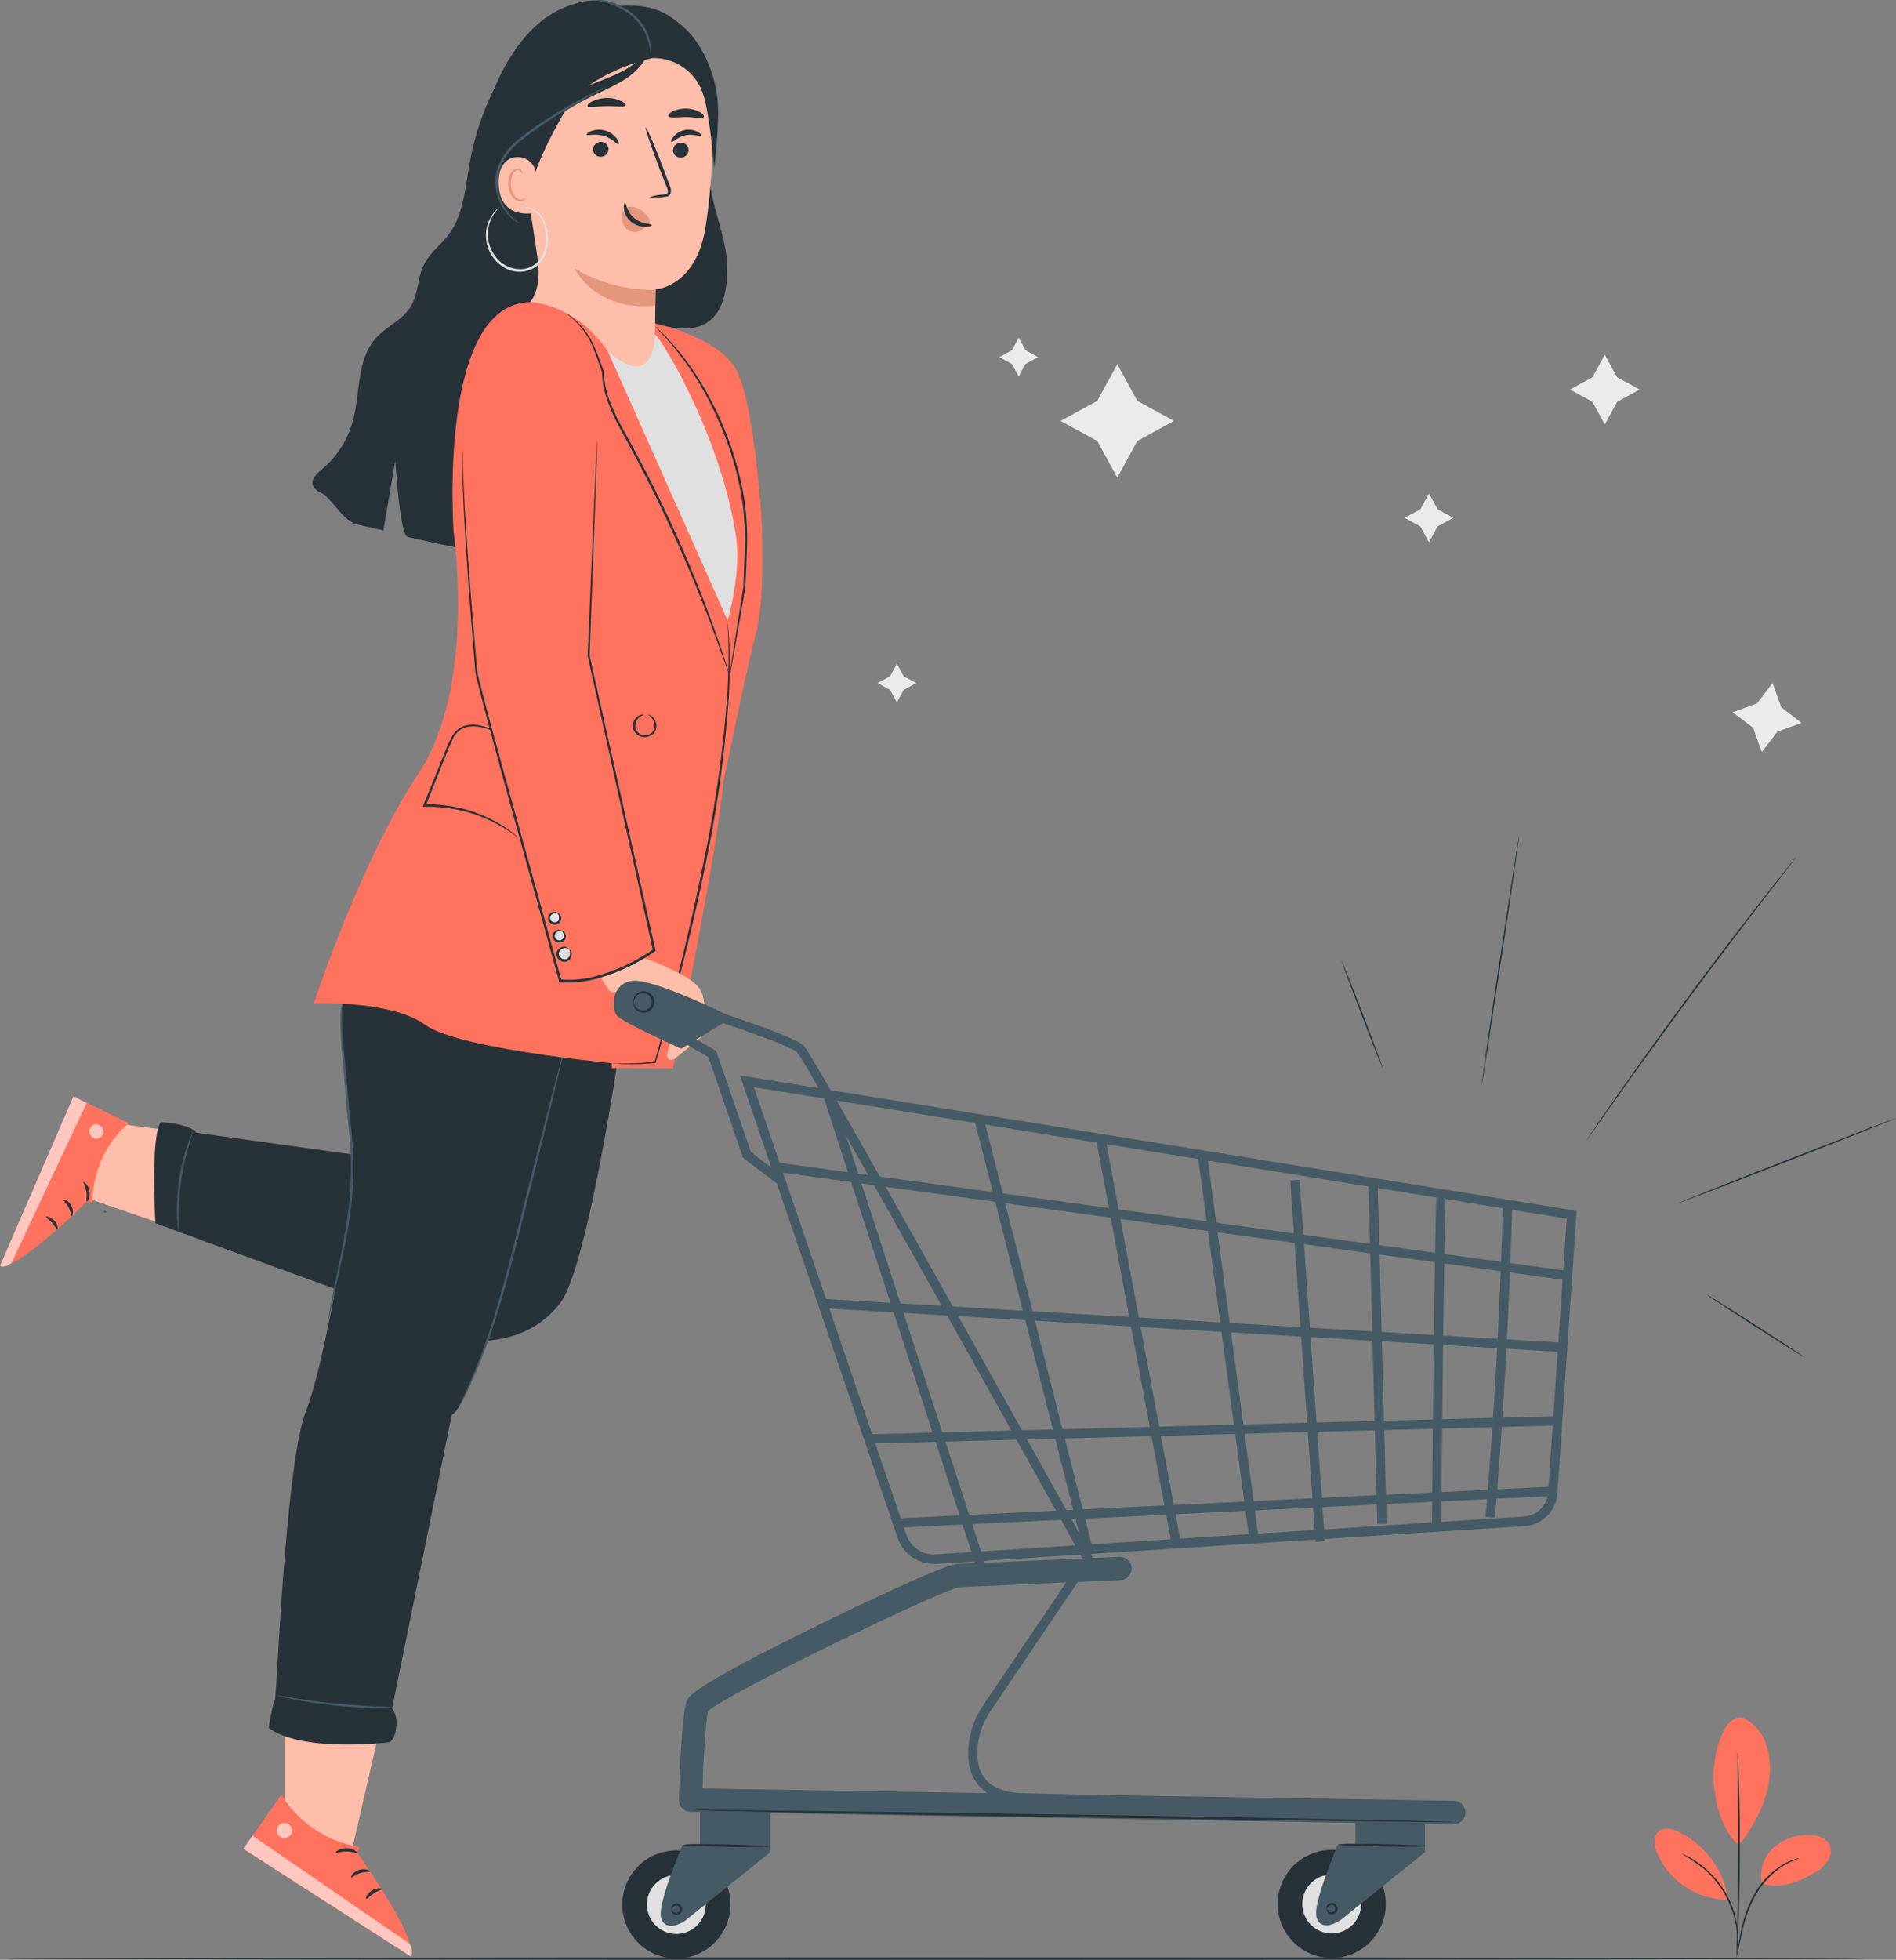 <svg xmlns="http://www.w3.org/2000/svg" viewBox="0 0 406.33 419.78"><rect x="0" y="0" width="406.33" height="419.78" fill="#808080" stroke="none"/><defs><style>.cls-1{fill:#ebebeb;}.cls-2{fill:#ff725e;}.cls-3{fill:#263238;}.cls-4{fill:#ffbea9;}.cls-5{fill:#e4977c;}.cls-6{fill:#455a64;}.cls-7{fill:#e0e0e0;}.cls-8{opacity:0.6;}.cls-9{fill:#fff;}</style></defs><title>emptyshopping</title><g id="Background_Complete" data-name="Background Complete"><polygon class="cls-1" points="243.74 85.86 251.59 90.16 243.74 94.45 239.44 102.31 235.15 94.45 227.29 90.16 235.15 85.86 239.44 78.01 243.74 85.86"/><polygon class="cls-1" points="219.78 75.02 222.45 76.48 219.78 77.95 218.31 80.62 216.85 77.95 214.17 76.48 216.85 75.02 218.31 72.35 219.78 75.02"/><polygon class="cls-1" points="193.67 144.85 196.35 146.31 193.67 147.77 192.21 150.45 190.75 147.77 188.07 146.31 190.75 144.85 192.21 142.17 193.67 144.85"/><polygon class="cls-1" points="346.56 80.8 351.39 83.44 346.56 86.08 343.92 90.91 341.28 86.08 336.46 83.44 341.28 80.8 343.92 75.97 346.56 80.8"/><polygon class="cls-1" points="381.74 151.5 386.1 154.85 380.92 156.72 377.57 161.08 375.71 155.9 371.34 152.55 376.52 150.69 379.88 146.32 381.74 151.5"/><polygon class="cls-1" points="308.08 109.08 311.45 110.92 308.08 112.77 306.24 116.14 304.4 112.77 301.02 110.92 304.4 109.08 306.24 105.7 308.08 109.08"/></g><g id="Plant"><path class="cls-2" d="M421,426.81a9.68,9.68,0,0,1,5,5.67,17.05,17.05,0,0,1,.67,7.68c-.57,5-3.4,10-6.45,14-4.2-3.66-5.16-10.05-5.45-13.32-.45-5.18,1.87-14.8,6.23-14" transform="translate(-47.52 -58.92)"/><path class="cls-2" d="M425.09,462.39a8.26,8.26,0,0,1,2.66-7.84,11,11,0,0,1,8.07-2.52,4.62,4.62,0,0,1,3.55,1.59,3.55,3.55,0,0,1,.05,3.58,7.24,7.24,0,0,1-2.64,2.6c-3.64,2.28-7.58,3.82-11.69,2.59" transform="translate(-47.52 -58.92)"/><path class="cls-3" d="M419.71,477.67a5,5,0,0,1,.15-1c.13-.72.3-1.65.5-2.77a29,29,0,0,1,2.86-8.84,17.76,17.76,0,0,1,6.35-6.75,12,12,0,0,1,2.58-1.14,6.28,6.28,0,0,1,.75-.19.74.74,0,0,1,.26,0,18.89,18.89,0,0,0-3.46,1.59,18.28,18.28,0,0,0-6.16,6.7,31,31,0,0,0-2.92,8.72c-.26,1.16-.47,2.1-.63,2.75A6.42,6.42,0,0,1,419.71,477.67Z" transform="translate(-47.52 -58.92)"/><path class="cls-3" d="M419.86,434.3a1.72,1.72,0,0,1,.06.44c0,.34,0,.76.07,1.29.06,1.11.13,2.73.19,4.73.13,4,.23,9.51.21,15.61s-.18,11.62-.34,15.61c-.09,2-.17,3.61-.23,4.73,0,.52-.07,1-.09,1.28a1.88,1.88,0,0,1-.06.45,2.28,2.28,0,0,1,0-.45c0-.34,0-.76,0-1.29,0-1.16.07-2.77.12-4.73.1-4,.21-9.51.23-15.6s0-11.61-.1-15.61c0-2-.05-3.56-.07-4.73,0-.52,0-.95,0-1.28A2.19,2.19,0,0,1,419.86,434.3Z" transform="translate(-47.52 -58.92)"/><path class="cls-2" d="M417.83,465.42A19.29,19.29,0,0,0,407.3,451.3c-1.4-.67-3.23-1.11-4.39-.07s-.89,2.92-.33,4.38a16.48,16.48,0,0,0,15.15,10.22" transform="translate(-47.52 -58.92)"/><path class="cls-3" d="M408,456a5.42,5.42,0,0,1,.89.39,10.23,10.23,0,0,1,1,.53c.38.24.83.47,1.28.81a15.57,15.57,0,0,1,1.47,1.1c.52.41,1,.9,1.56,1.42a21.47,21.47,0,0,1,3,3.81,19.61,19.61,0,0,1,2.45,6.46,16.77,16.77,0,0,1,.25,1.82c.07.56,0,1.07.07,1.51a7.85,7.85,0,0,1,0,1.14,5.44,5.44,0,0,1-.1,1c-.09,0,.06-1.39-.19-3.59a16.55,16.55,0,0,0-.29-1.79,17.57,17.57,0,0,0-.52-2,21.75,21.75,0,0,0-1.94-4.33,23,23,0,0,0-2.89-3.76,19.6,19.6,0,0,0-1.52-1.42A17.68,17.68,0,0,0,411,458C409.21,456.68,407.94,456.1,408,456Z" transform="translate(-47.52 -58.92)"/></g><g id="Character"><path class="cls-2" d="M186.6,127.94c1.22,0,14.81,3.26,18.63,10s5.46,31.39,5.46,31.39,1.1,17.34-1.27,25.66-10.16,49.22-13,57.52c-3.69,10.65-8.93,28.22-8.93,28.22L142.72,249Z" transform="translate(-47.52 -58.92)"/><path class="cls-3" d="M200.82,89.5c-1.94,4.18-1.31,9.08-.18,13.54s2.76,8.88,2.73,13.48c-.05,6.77-1.76,16-15.46,11.64-8.35-2.66-.67,22.11-5.18,29.61a12.58,12.58,0,0,1-3.23,4c-3.37,2.4-8,1-11.86-.46-1.24-.47-2.64-1.13-2.92-2.42a4,4,0,0,1,.24-2L185.42,89" transform="translate(-47.52 -58.92)"/><path class="cls-4" d="M177.53,142.36c7.86-1.85,10.27-5.76,10.37-12.67l.12-8.79s8.69-.45,10.72-13.4A128.89,128.89,0,0,0,200.06,82c-.51-7.76-8.58-21.46-16.31-20.62L162.5,71.74a4.54,4.54,0,0,0-4.06,4.62h0l1.65,50.21" transform="translate(-47.52 -58.92)"/><path class="cls-3" d="M195.09,91a1.67,1.67,0,0,1-1.6,1.68,1.59,1.59,0,0,1-1.72-1.49,1.67,1.67,0,0,1,1.6-1.68A1.6,1.6,0,0,1,195.09,91Z" transform="translate(-47.52 -58.92)"/><path class="cls-3" d="M197.77,88c-.15.28-1.61-.47-3.36-.09s-2.8,1.64-3,1.44,0-.56.44-1.13a4.23,4.23,0,0,1,2.37-1.44,4.15,4.15,0,0,1,2.74.36C197.56,87.43,197.84,87.82,197.77,88Z" transform="translate(-47.52 -58.92)"/><path class="cls-3" d="M177.93,90.82a1.66,1.66,0,0,1-1.59,1.68,1.6,1.6,0,0,1-1.72-1.5,1.67,1.67,0,0,1,1.6-1.68A1.59,1.59,0,0,1,177.93,90.82Z" transform="translate(-47.52 -58.92)"/><path class="cls-3" d="M180.07,89.79c-.28.17-1.31-1.23-3.17-1.76s-3.52,0-3.65-.26c-.07-.14.27-.5,1-.78a4.81,4.81,0,0,1,3-.09,4.68,4.68,0,0,1,2.44,1.7C180.13,89.23,180.2,89.71,180.07,89.79Z" transform="translate(-47.52 -58.92)"/><path class="cls-3" d="M186.73,101.13a11.38,11.38,0,0,1,2.91-.53c.45,0,.88-.14,1-.45a2.34,2.34,0,0,0-.31-1.36c-.43-1.1-.88-2.26-1.36-3.47-1.88-4.94-3.25-9-3.05-9.08s1.89,3.87,3.78,8.82l1.3,3.49a2.67,2.67,0,0,1,.24,1.79,1.15,1.15,0,0,1-.75.67,3.39,3.39,0,0,1-.77.11A11.88,11.88,0,0,1,186.73,101.13Z" transform="translate(-47.52 -58.92)"/><path class="cls-5" d="M188,121a32.93,32.93,0,0,1-17.35-4.59s4.34,9.25,17.3,8Z" transform="translate(-47.52 -58.92)"/><path class="cls-5" d="M186.45,105.47A4.79,4.79,0,0,0,183,103.2a2.06,2.06,0,0,0-2,1.12,3.23,3.23,0,0,0,.29,3A2.72,2.72,0,0,0,184,108.6a4.59,4.59,0,0,0,2.23-1.45,1.63,1.63,0,0,0,.46-.65,1.13,1.13,0,0,0-.15-.93" transform="translate(-47.52 -58.92)"/><path class="cls-3" d="M181.48,102.37c.29,0,.3,1.93,2,3.3s3.73,1.15,3.74,1.42-.46.38-1.33.41a4.84,4.84,0,0,1-3.12-1.08,4.21,4.21,0,0,1-1.52-2.77C181.13,102.84,181.35,102.36,181.48,102.37Z" transform="translate(-47.52 -58.92)"/><path class="cls-3" d="M181.63,81.54c-.22.47-2,.07-4.09.11s-3.85.45-4.09,0c-.1-.22.24-.65,1-1a7.12,7.12,0,0,1,6.22-.07C181.38,80.9,181.73,81.32,181.63,81.54Z" transform="translate(-47.52 -58.92)"/><path class="cls-3" d="M198.32,84c-.4.4-1.92,0-3.76,0s-3.4.26-3.76-.16c-.15-.21.09-.61.77-1a6.57,6.57,0,0,1,6.06.16C198.28,83.41,198.49,83.83,198.32,84Z" transform="translate(-47.52 -58.92)"/><path class="cls-3" d="M130.78,131.68c2.82-4.57,11.94-15.51,15.17-23,2.3-5.38,4-24.24,8.94-33.95s10.69-13.64,16.37-15.16a13,13,0,0,1,12.49,2.83c2.56,2.29,3.43,9,3.43,9s-13.68,3.05-18.29,10.85c-5.29,9-6.58,13.47-6.58,13.47l-1.71,4.91s1.6,9.49,2.19,14.18-.35,9-4.21,11l-7.77,5.49s4.22,45.37,3.75,45.73c-1.16.88-10.88-1.08-19.67-3.09-1.71-.4-2.64-16.41-2.64-16.41l-2.57,15-6.61-1.5S125,141,130.78,131.68Z" transform="translate(-47.52 -58.92)"/><path class="cls-3" d="M186.93,71.38a11.12,11.12,0,0,1,11.36,8c1.31,4,2.3,15.54,2.3,15.54s1.15-9.17.73-14.4-3-11.85-7-15.51-7.19-5.24-14.16-4.82a12.35,12.35,0,0,1,4.56,3.91C185.56,65.44,185.78,66.41,186.93,71.38Z" transform="translate(-47.52 -58.92)"/><path class="cls-4" d="M162.41,96.33A3.94,3.94,0,0,0,156.66,93c-1.36.79-2.41,2.38-2.28,5.42.33,8.11,8.41,6.1,8.41,5.87S162.57,99.68,162.41,96.33Z" transform="translate(-47.52 -58.92)"/><path class="cls-5" d="M160.19,101.3s-.14.1-.37.22a1.41,1.41,0,0,1-1.06.07c-.87-.28-1.65-1.61-1.75-3.07a4.64,4.64,0,0,1,.32-2,1.62,1.62,0,0,1,1-1.13.71.71,0,0,1,.85.35c.12.22.08.39.12.4s.17-.14.09-.48a.92.92,0,0,0-.34-.49,1,1,0,0,0-.79-.17,2,2,0,0,0-1.42,1.31,4.74,4.74,0,0,0-.4,2.28c.12,1.64,1,3.13,2.2,3.42a1.49,1.49,0,0,0,1.29-.27C160.18,101.49,160.22,101.31,160.19,101.3Z" transform="translate(-47.52 -58.92)"/><path class="cls-3" d="M158.17,70.06a58.29,58.29,0,0,0-9.95,23.61c-1,5.33-1.28,11.09-4.51,15.44-1.7,2.29-4.13,4-5.38,6.6-1.36,2.78-1.16,6.18-2.76,8.84-1.74,2.89-5.2,4.26-7.46,6.76-4.27,4.72-3.32,12-5.06,18.11a20.42,20.42,0,0,1-6.52,10c-1.06.89-2.36,2.05-2,3.38a3.15,3.15,0,0,0,1.78,1.67c2.45,1.26,4.71,6,7.42,6.56.56-14.58,7.64-32.09,15.31-44.5,4.38-7.09,9.22-14.17,10.95-22.31,1.13-5.37.86-10.92,1.46-16.38s2.27-11.12,6.39-14.74" transform="translate(-47.52 -58.92)"/><path class="cls-3" d="M155.74,106.48c-.1.12-.84-.23-1.82-1.31a10.45,10.45,0,0,1-1.81-10.06,14.42,14.42,0,0,1,2.49-4.3,34.52,34.52,0,0,1,3.71-3.75,55.38,55.38,0,0,1,4.35-3.5,56.52,56.52,0,0,1,9.26-5.5c3-1.42,5.78-2.33,7.93-3.37a17.84,17.84,0,0,0,4.67-3c1-.89,1.43-1.5,1.6-1.41s0,.87-.84,2.08a14.13,14.13,0,0,1-4.57,4c-2.18,1.31-4.93,2.43-7.73,3.89a70.28,70.28,0,0,0-8.79,5.45c-1.48,1.08-2.88,2.2-4.2,3.32a36.24,36.24,0,0,0-3.55,3.38,13.13,13.13,0,0,0-2.32,3.52,9.24,9.24,0,0,0-.71,3.51,11.18,11.18,0,0,0,1.34,5.2C155.39,105.73,155.88,106.33,155.74,106.48Z" transform="translate(-47.52 -58.92)"/><path class="cls-6" d="M159,106.84a1.56,1.56,0,0,1-.4-.19,6.69,6.69,0,0,1-1.07-.69,9.93,9.93,0,0,1-2.85-3.66,10.19,10.19,0,0,1-.7-6.84,13.87,13.87,0,0,1,4.86-6.86,70.78,70.78,0,0,1,6.91-4.83c2.2-1.37,4.22-2.53,5.94-3.46s3.13-1.63,4.12-2.1c.5-.23.88-.41,1.15-.52a1.81,1.81,0,0,1,.42-.15,11.27,11.27,0,0,1-1.48.85c-.95.52-2.34,1.27-4,2.24s-3.69,2.16-5.86,3.55A77.19,77.19,0,0,0,159.22,89a13.46,13.46,0,0,0-4.73,6.6,9.87,9.87,0,0,0,.56,6.55,10.46,10.46,0,0,0,2.65,3.66C158.53,106.51,159.07,106.79,159,106.84Z" transform="translate(-47.52 -58.92)"/><path class="cls-6" d="M175.14,59a5.42,5.42,0,0,1,2.66.18,14.23,14.23,0,0,1,5.7,3,10.69,10.69,0,0,1,3.31,5.52,9.23,9.23,0,0,1,.24,1.94,1.8,1.8,0,0,1-.07.72c-.09,0-.08-1-.53-2.57a11.19,11.19,0,0,0-3.29-5.22,15.91,15.91,0,0,0-5.46-3A25.93,25.93,0,0,0,175.14,59Z" transform="translate(-47.52 -58.92)"/><path class="cls-7" d="M154.59,103.23s-.37.38-.94,1.14a8.18,8.18,0,0,0-1.49,3.64,7.78,7.78,0,0,0,1.33,5.55,6.64,6.64,0,0,0,6.06,3,5.41,5.41,0,0,0,3.22-1.54,6.2,6.2,0,0,0,1.53-3,9.24,9.24,0,0,0-.5-5.74,5.34,5.34,0,0,0-2.76-2.68,9.87,9.87,0,0,0-1.42-.37,1.3,1.3,0,0,1,.39,0,3.86,3.86,0,0,1,1.1.21,5.43,5.43,0,0,1,3,2.71,9.44,9.44,0,0,1,.64,6,6.64,6.64,0,0,1-1.64,3.24,5.73,5.73,0,0,1-3.51,1.7,6.47,6.47,0,0,1-3.83-.75,7.78,7.78,0,0,1-2.7-2.44,8.13,8.13,0,0,1-1.3-5.88,8,8,0,0,1,1.7-3.7,6.7,6.7,0,0,1,.78-.8A1.19,1.19,0,0,1,154.59,103.23Z" transform="translate(-47.52 -58.92)"/><polygon class="cls-4" points="75.29 396.82 80.98 372.15 60.96 368.8 60.96 386.83 66.53 395.04 75.29 396.82"/><path class="cls-2" d="M124.66,454.55l-.68,1.07s13.47,18.77,11.48,22.32l-35.8-23,8.15-11.6A24.38,24.38,0,0,0,124.66,454.55Z" transform="translate(-47.52 -58.92)"/><g class="cls-8"><path class="cls-9" d="M109,449.45a1.75,1.75,0,0,0-2.09,1,1.67,1.67,0,0,0,1,2.07,1.84,1.84,0,0,0,2.21-1.09,1.74,1.74,0,0,0-1.27-2" transform="translate(-47.52 -58.92)"/></g><g class="cls-8"><path class="cls-9" d="M99.66,454.91l2-2.79,33.59,23.1s1.15,1.72.25,2.72Z" transform="translate(-47.52 -58.92)"/></g><path class="cls-3" d="M124,455.8c-.11.17-1-.31-2.26-.31s-2.15.45-2.27.28.8-1,2.27-1S124.19,455.66,124,455.8Z" transform="translate(-47.52 -58.92)"/><path class="cls-3" d="M126.8,459.77c-.07.19-1,0-2.09.36s-1.74,1-1.91.91.36-1.18,1.69-1.6S126.9,459.6,126.8,459.77Z" transform="translate(-47.52 -58.92)"/><path class="cls-3" d="M126,465.63c-.18-.06.14-1.09,1.2-1.76s2.13-.52,2.11-.33-.86.38-1.72.94S126.23,465.73,126,465.63Z" transform="translate(-47.52 -58.92)"/><polygon class="cls-4" points="26.13 240.79 44.08 243.2 37.17 262.99 17.93 256.38 16.84 249.06 26.13 240.79"/><path class="cls-2" d="M67.34,316.63l-1.09-.45S51.07,331.33,47.52,330l15.74-36.26,11.85,5.74A22.56,22.56,0,0,0,67.34,316.63Z" transform="translate(-47.52 -58.92)"/><g class="cls-8"><path class="cls-9" d="M69.66,301.51a1.63,1.63,0,0,0-1.25-1.76A1.56,1.56,0,0,0,66.66,301,1.71,1.71,0,0,0,68,302.83c.79.05,1.75-.68,1.68-1.47" transform="translate(-47.52 -58.92)"/></g><g class="cls-8"><path class="cls-9" d="M63.26,293.78l2.85,1.38L50,329.4s-1.41,1.31-2.46.64Z" transform="translate(-47.52 -58.92)"/></g><path class="cls-3" d="M66.1,316.26c-.18-.08.13-1-.06-2.12s-.74-1.91-.6-2,1,.58,1.26,1.93S66.24,316.37,66.1,316.26Z" transform="translate(-47.52 -58.92)"/><path class="cls-3" d="M62.87,319.38c-.18,0-.15-.93-.64-1.86s-1.2-1.44-1.12-1.62,1.13.15,1.72,1.32S63,319.45,62.87,319.38Z" transform="translate(-47.52 -58.92)"/><path class="cls-3" d="M57.39,319.56c0-.18,1,0,1.79.84s.8,1.87.62,1.88-.48-.73-1.12-1.44S57.33,319.75,57.39,319.56Z" transform="translate(-47.52 -58.92)"/><path class="cls-3" d="M172.28,280.73c-1.59.78-21.64,78.07-27.95,81.26l-12.78,62.84a5.42,5.42,0,0,1,.88,4.07c-.29,2.76-1.46,3.2-1.46,3.2s-18.45,2.33-25.86-3.05c0,0,.87-5.52,1.31-6s2.18-50.28,6.68-61.9,10.46-48.39,9.88-55.8-2.61-24.7-2.18-30.22a52,52,0,0,1,2.33-11.05Z" transform="translate(-47.52 -58.92)"/><path class="cls-3" d="M180.24,283.85s-6.8,46.6-12.67,54.18-13.85,7.78-15.75,8.1-71-25.22-71-25.22S79.74,302.1,82,299.29c0,0,6.17.28,7.58,2.25l35.93,5,13.19-40.14Z" transform="translate(-47.52 -58.92)"/><path class="cls-6" d="M168.45,283.77a5.24,5.24,0,0,1-.15.8c-.13.57-.31,1.33-.53,2.28-.49,2-1.18,4.87-2,8.37l-6.88,27.54c-2.67,10.76-5.45,20.45-8.19,27.2-1.34,3.38-2.58,6.06-3.5,7.87-.45.91-.85,1.6-1.1,2.07a4.11,4.11,0,0,1-.42.7,5.66,5.66,0,0,1,.33-.75c.22-.49.59-1.19,1-2.11.87-1.84,2-4.53,3.35-7.91,2.64-6.77,5.36-16.43,8-27.2l7-27.5c.91-3.48,1.66-6.31,2.19-8.33.26-.94.46-1.69.62-2.25A4.44,4.44,0,0,1,168.45,283.77Z" transform="translate(-47.52 -58.92)"/><path class="cls-6" d="M120.92,273.92s0,.25-.07.71a18.06,18.06,0,0,0-.06,2c0,1.76.19,4.29.46,7.43s.65,6.87,1,11,1,8.69,1,13.51c.12,9.69-2.07,18.23-3.39,24.35-.66,3-1.21,5.5-1.59,7.27l-.43,2a3.68,3.68,0,0,1-.19.69,3.31,3.31,0,0,1,.08-.7c.09-.51.2-1.18.34-2,.3-1.74.79-4.24,1.43-7.32,1.23-6.15,3.35-14.66,3.23-24.26,0-4.79-.69-9.32-1-13.47s-.66-7.86-.93-11-.34-5.69-.29-7.45a13.41,13.41,0,0,1,.15-2A2.69,2.69,0,0,1,120.92,273.92Z" transform="translate(-47.52 -58.92)"/><path class="cls-6" d="M88.85,301.26c.07,0-.33,1.19-.87,3.09a55.78,55.78,0,0,0-2.19,15.2,31.91,31.91,0,0,1,0,3.2,3.11,3.11,0,0,1-.16-.85c-.07-.55-.13-1.36-.17-2.35a43.6,43.6,0,0,1,2.21-15.31c.32-.94.6-1.7.83-2.2S88.81,301.25,88.85,301.26Z" transform="translate(-47.52 -58.92)"/><path class="cls-6" d="M70.22,318.47c0,.15-.09.26-.2.26s-.19-.11-.19-.26.09-.26.19-.26A.24.24,0,0,1,70.22,318.47Z" transform="translate(-47.52 -58.92)"/><path class="cls-6" d="M106.88,422.11a34.91,34.91,0,0,1,3.64.52c2.24.35,5.35.8,8.79,1.15s6.57.53,8.84.63a33.75,33.75,0,0,1,3.67.22,3.45,3.45,0,0,1-1,.1c-.64,0-1.56,0-2.69,0-2.28,0-5.43-.14-8.88-.49s-6.57-.85-8.8-1.3c-1.12-.22-2-.42-2.63-.58A3.41,3.41,0,0,1,106.88,422.11Z" transform="translate(-47.52 -58.92)"/><path class="cls-2" d="M178.62,287.74c.22-.14,13.13,0,13.13,0s9.66-47.08,10.81-61.51S179,232.92,179,232.92Z" transform="translate(-47.52 -58.92)"/><path class="cls-4" d="M198.08,272.09c.43,2.18,1.11,4.13.83,6.34a5.09,5.09,0,0,1-.5,1.84,5.74,5.74,0,0,1-1.6,1.66l-4.38,3.5c-.47.37-1.14.76-1.61.38a1.28,1.28,0,0,1-.27-1.21,9.66,9.66,0,0,1,1.24-3.49l1.56-6.55-1.6-3.37,6.33.9" transform="translate(-47.52 -58.92)"/><path class="cls-2" d="M161.19,123.66s12.54,0,19.91,16.39c0,0,22.22,38.74,22.73,55.28,0,0-.26,24.54-4.39,39s-16,52.8-16,52.8-37.19-3.2-44.68-8.63-24-4.65-24-4.65,10.08-30.74,22.48-49.33,7.49-51.67,7.49-51.67S141.21,123.81,161.19,123.66Z" transform="translate(-47.52 -58.92)"/><path class="cls-3" d="M179,286.7a3.38,3.38,0,0,1,.6,0c.39,0,1,0,1.74,0,1.53,0,3.76-.09,6.56-.36l-.13.1c2.59-9.08,6.85-24.59,10.45-42.45a269.77,269.77,0,0,0,5.2-36.83c.27-4.75.27-8.61.18-11.27-.06-1.3-.11-2.32-.14-3.06,0-.33,0-.59,0-.8a1.1,1.1,0,0,1,0-.27.84.84,0,0,1,0,.27c0,.2,0,.47.07.79q.09,1.11.24,3.06c.15,2.67.21,6.53,0,11.3a253.91,253.91,0,0,1-5.06,36.91c-3.61,17.89-8,33.38-10.68,42.43l0,.1H188a58,58,0,0,1-6.59.23c-.77,0-1.35-.06-1.75-.11A2.21,2.21,0,0,1,179,286.7Z" transform="translate(-47.52 -58.92)"/><path class="cls-7" d="M187.86,130.71c.08-1.4,13.78,20.09,17.35,42.76,1.29,8.15-1.75,18.34-1.75,18.34l-25.7-57.71S187.18,143.35,187.86,130.71Z" transform="translate(-47.52 -58.92)"/><path class="cls-3" d="M169.05,126.06a18.85,18.85,0,0,1,3,2.68,15,15,0,0,1,2.61,3.93c.78,1.67,1.45,3.64,2.27,5.78v.07a18.61,18.61,0,0,0,1.09,5.8,42.05,42.05,0,0,0,2.79,6.11c2.28,4.13,4.75,8.67,7.14,13.5a275.44,275.44,0,0,1,12,27.9c1.34,3.65,2.33,6.63,3,8.7l.74,2.39a5.06,5.06,0,0,1,.22.85s-.12-.28-.32-.82-.48-1.36-.83-2.36c-.73-2-1.77-5-3.15-8.63-2.75-7.26-6.83-17.19-12.12-27.8-2.38-4.82-4.83-9.34-7.1-13.5a41.43,41.43,0,0,1-2.78-6.2,18.69,18.69,0,0,1-1.06-5.94v.07c-.8-2.15-1.45-4.13-2.19-5.79a15.25,15.25,0,0,0-2.48-3.91,26.28,26.28,0,0,0-2.08-2.11l-.57-.53A1.44,1.44,0,0,1,169.05,126.06Z" transform="translate(-47.52 -58.92)"/><path class="cls-3" d="M186.39,212s.21,0,.54.13a2.38,2.38,0,0,1,1,1.13,2.61,2.61,0,0,1,0,2.29,2.63,2.63,0,0,1-4.71-.46,2.67,2.67,0,0,1,.46-2.26A2.43,2.43,0,0,1,185,212c.36-.09.56,0,.56,0a3,3,0,0,0-1.51,1.12,2.38,2.38,0,0,0-.3,1.91,2,2,0,0,0,1.8,1.33,2,2,0,0,0,2-.95,2.34,2.34,0,0,0,.07-1.93A3,3,0,0,0,186.39,212Z" transform="translate(-47.52 -58.92)"/><path class="cls-3" d="M154.15,215.79s-.64-.23-1.79-.61a14.8,14.8,0,0,0-2.12-.56,6.49,6.49,0,0,0-2.83.07,4.39,4.39,0,0,0-2.61,2.06,27.19,27.19,0,0,0-1.63,3.7l-3.47,8.69c-.34.83-.67,1.65-1,2.43l-.25-.35a30.21,30.21,0,0,1,14.79,3.42,27.39,27.39,0,0,1,3.85,2.43c.43.31.74.59,1,.77s.31.28.3.3a16,16,0,0,1-1.37-.92,32.25,32.25,0,0,0-3.9-2.27,31.09,31.09,0,0,0-14.61-3.22l-.4,0,.15-.37,1-2.44c1.24-3.07,2.42-6,3.51-8.67a25.81,25.81,0,0,1,1.7-3.75,5.65,5.65,0,0,1,1.28-1.42,4.91,4.91,0,0,1,1.6-.77,6.53,6.53,0,0,1,3,0,11.83,11.83,0,0,1,2.13.65c.57.22,1,.42,1.29.56A1.88,1.88,0,0,1,154.15,215.79Z" transform="translate(-47.52 -58.92)"/><path class="cls-3" d="M203.79,204.47s0-.12,0-.36l.14-1.06c.15-1,.36-2.33.61-4,.56-3.51,1.35-8.43,2.29-14.33v0c.12-3,.26-6.24.33-9.69a53,53,0,0,0-.19-5.3c-.05-.91-.15-1.81-.28-2.73s-.25-1.84-.43-2.76a68,68,0,0,0-4.67-15A70.3,70.3,0,0,0,195.45,138a63,63,0,0,0-5.36-6.82c-.68-.76-1.26-1.31-1.63-1.71a6.16,6.16,0,0,1-.55-.61,3.84,3.84,0,0,1,.62.54c.39.37,1,.9,1.71,1.64a57.39,57.39,0,0,1,5.51,6.75,70.29,70.29,0,0,1,11,26.4c.18.93.33,1.86.43,2.78s.24,1.85.28,2.76a51,51,0,0,1,.18,5.35c-.08,3.46-.24,6.72-.38,9.7h0v0c-1,5.88-1.87,10.79-2.48,14.29-.31,1.69-.55,3-.73,4-.08.43-.15.77-.21,1.05A1.35,1.35,0,0,1,203.79,204.47Z" transform="translate(-47.52 -58.92)"/><path class="cls-4" d="M185.05,264.12c.52-.24,10.09,3.61,12,6.06a5,5,0,0,1,1.24,3.74s-12.21-5.22-14.71-4.87-4.22,4-5.77,1.63-1.79-2.62-1.79-2.62Z" transform="translate(-47.52 -58.92)"/><path class="cls-2" d="M161.06,126.06c3.51,0,12.52,6.83,13,24.4.48,17.08-.63,48-.63,48l14.22,64c.42.63-13.82,8.16-20.11,6.55,0,0-16.38-57.78-17.78-64.91s-4.44-40.29-3.27-47.77S145.87,126.09,161.06,126.06Z" transform="translate(-47.52 -58.92)"/><path class="cls-7" d="M169.28,262.07a1.46,1.46,0,1,0,.25.23" transform="translate(-47.52 -58.92)"/><path class="cls-3" d="M169.53,262.3s.15,0,.28.23a1.47,1.47,0,0,1,.2,1,1.71,1.71,0,0,1-.82,1.26,1.7,1.7,0,0,1-2.32-2.05,1.72,1.72,0,0,1,1.16-1,1.42,1.42,0,0,1,1,.09c.22.1.29.22.27.24s-.47-.23-1.15,0a1.38,1.38,0,0,0-.81.78,1.15,1.15,0,0,0,.39,1.22,1.17,1.17,0,0,0,1.26.24,1.38,1.38,0,0,0,.67-.9A2.12,2.12,0,0,0,169.53,262.3Z" transform="translate(-47.52 -58.92)"/><path class="cls-7" d="M167.89,258.28a1.22,1.22,0,1,0,.23,2.1,1.28,1.28,0,0,0-.23-2.1" transform="translate(-47.52 -58.92)"/><path class="cls-3" d="M167.89,258.28s.13,0,.31.08a1.27,1.27,0,0,1,.51.72,1.49,1.49,0,0,1-.26,1.32,1.47,1.47,0,0,1-2.5-1.1,1.45,1.45,0,0,1,.79-1.08,1.26,1.26,0,0,1,.88-.11c.2.06.28.15.27.17s-.45-.09-1,.26a1.12,1.12,0,0,0-.5.81,1,1,0,0,0,1.66.73,1.14,1.14,0,0,0,.26-.92C168.26,258.55,167.84,258.35,167.89,258.28Z" transform="translate(-47.52 -58.92)"/><path class="cls-7" d="M166.9,254.44a1.22,1.22,0,1,0,.23,2.1,1.28,1.28,0,0,0-.23-2.1" transform="translate(-47.52 -58.92)"/><path class="cls-3" d="M166.9,254.44s.13,0,.31.08a1.27,1.27,0,0,1,.51.72,1.46,1.46,0,0,1-.26,1.32,1.47,1.47,0,0,1-2.5-1.1,1.46,1.46,0,0,1,.8-1.08,1.25,1.25,0,0,1,.87-.12c.2.06.28.16.27.18s-.45-.09-1,.26a1.1,1.1,0,0,0-.5.8.93.93,0,0,0,.61.88,1,1,0,0,0,1.06-.14,1.13,1.13,0,0,0,.25-.92C167.28,254.71,166.86,254.51,166.9,254.44Z" transform="translate(-47.52 -58.92)"/><path class="cls-3" d="M146.72,154.64s0,.2,0,.59,0,1,0,1.75c0,1.54.07,3.8.21,6.73.27,5.85.84,14.31,1.67,24.81q.33,3.93.68,8.24c.13,1.43.25,2.89.38,4.38,0,.38.07.75.1,1.13l.05.56.12.54c.14.73.35,1.48.53,2.23,1.54,6,3.31,12.42,5.16,19.18l12.23,44.13-.22-.19a22.34,22.34,0,0,0,7.51-.69,39.73,39.73,0,0,0,12.42-5.8l-.1.26c-5.31-24-10.15-45.73-14-63.11v0c.6-14.09,1.08-25.58,1.42-33.56.18-4,.32-7.07.42-9.19q.08-1.56.12-2.4c0-.54.07-.82.07-.82s0,.28,0,.82,0,1.36-.06,2.4c-.07,2.13-.18,5.23-.31,9.2-.3,8-.72,19.47-1.24,33.57v-.06l14.12,63.09,0,.17-.13.09a40.11,40.11,0,0,1-12.6,5.89,22.85,22.85,0,0,1-7.69.71l-.18,0-.05-.17c-4.34-15.73-8.46-30.64-12.19-44.15-1.83-6.76-3.58-13.17-5.11-19.2-.18-.75-.38-1.49-.53-2.26l-.12-.57-.05-.57-.09-1.12c-.13-1.49-.25-3-.37-4.39-.22-2.87-.44-5.62-.64-8.25-.79-10.49-1.31-19-1.52-24.82-.11-2.93-.13-5.2-.11-6.74,0-.77.06-1.36.08-1.75S146.72,154.64,146.72,154.64Z" transform="translate(-47.52 -58.92)"/></g><g id="Shopping_Cart" data-name="Shopping Cart"><path class="cls-3" d="M365,291.59c-.09,0,1.65-12.06,3.9-26.91s4.13-26.88,4.21-26.87-1.65,12.06-3.9,26.92S365.08,291.6,365,291.59Z" transform="translate(-47.52 -58.92)"/><path class="cls-3" d="M432.32,242.69s0,.06-.11.17l-.34.45-1.34,1.75-4.94,6.39c-4.16,5.39-9.88,12.89-16.07,21.25s-11.69,16-15.64,21.57l-4.67,6.59-1.28,1.79-.34.46a1.22,1.22,0,0,1-.12.15s0-.06.1-.17l.31-.48,1.23-1.82c1.06-1.58,2.63-3.85,4.58-6.65,3.91-5.59,9.38-13.27,15.57-21.63s11.94-15.84,16.15-21.2c2.11-2.69,3.83-4.85,5-6.33l1.38-1.71.37-.43Z" transform="translate(-47.52 -58.92)"/><path class="cls-3" d="M453.84,298.44c0,.08-10.37,4.21-23.24,9.23s-23.33,9-23.36,8.93,10.37-4.21,23.25-9.23S453.81,298.35,453.84,298.44Z" transform="translate(-47.52 -58.92)"/><path class="cls-3" d="M343.85,287.71c-.08,0-2.13-5.1-4.56-11.46s-4.35-11.54-4.27-11.57,2.13,5.1,4.57,11.46S343.93,287.68,343.85,287.71Z" transform="translate(-47.52 -58.92)"/><path class="cls-3" d="M434.4,349.75c0,.08-4.8-2.89-10.62-6.62s-10.51-6.81-10.46-6.89,4.81,2.89,10.63,6.62S434.45,349.68,434.4,349.75Z" transform="translate(-47.52 -58.92)"/><circle class="cls-3" cx="285.4" cy="407.82" r="11.58"/><circle class="cls-7" cx="285.4" cy="407.82" r="6.31"/><path class="cls-6" d="M352.92,447.91v7.73l-18,14.47a6.89,6.89,0,0,1-2.77,1.19c-1.33.14-2.58-.61-2.58-2.6,0-3.76,4.69-14.74,4.69-14.74h3.76v-6Z" transform="translate(-47.52 -58.92)"/><path class="cls-3" d="M331.91,467.74c-.05,0-.23-.45.28-.95a1.21,1.21,0,0,1,1.15-.22,1.25,1.25,0,0,1,.85,1.17,1.27,1.27,0,0,1-.85,1.18,1.18,1.18,0,0,1-1.15-.23c-.51-.49-.33-1-.28-.95s.09.39.51.66a.86.86,0,0,0,.76.07.78.78,0,0,0,.48-.73.77.77,0,0,0-.48-.72.83.83,0,0,0-.76.07C332,467.35,332,467.76,331.91,467.74Z" transform="translate(-47.52 -58.92)"/><path class="cls-3" d="M334.3,454a13.22,13.22,0,0,1,2.73-.16c1.69,0,4,0,6.59.05l6.58.21a14.71,14.71,0,0,1,2.72.2,13.58,13.58,0,0,1-2.73.17c-1.68,0-4,0-6.59-.06l-6.57-.21A13.75,13.75,0,0,1,334.3,454Z" transform="translate(-47.52 -58.92)"/><circle class="cls-3" cx="144.95" cy="407.93" r="11.58"/><circle class="cls-7" cx="144.95" cy="407.93" r="6.31"/><path class="cls-6" d="M212.47,445.82v9.94l-18,14.47a6.89,6.89,0,0,1-2.77,1.19c-1.34.14-2.59-.61-2.59-2.6,0-3.76,4.7-14.74,4.7-14.74h3.75v-8.26Z" transform="translate(-47.52 -58.92)"/><path class="cls-3" d="M191.45,467.86s-.22-.45.29-.95a1.18,1.18,0,0,1,1.15-.22,1.23,1.23,0,0,1,0,2.34,1.16,1.16,0,0,1-1.15-.22c-.51-.5-.34-1-.29-.95s.1.39.51.66a.84.84,0,0,0,.76.06.77.77,0,0,0,0-1.44.84.84,0,0,0-.76.06C191.55,467.47,191.53,467.87,191.45,467.86Z" transform="translate(-47.52 -58.92)"/><path class="cls-3" d="M193.85,454.08a13.58,13.58,0,0,1,2.73-.17c1.68,0,4,0,6.58.06l6.58.21a13.75,13.75,0,0,1,2.73.2,13.58,13.58,0,0,1-2.73.17c-1.69,0-4,0-6.59-.06l-6.58-.21A14.71,14.71,0,0,1,193.85,454.08Z" transform="translate(-47.52 -58.92)"/><path class="cls-6" d="M247.58,393.87a8.12,8.12,0,0,1-7.67-5.49l-33.8-99.1,179.29,29-4.11,60.52a7.52,7.52,0,0,1-7,7l-126.19,8.1Zm-38.5-102.08,32.72,95.95a6.13,6.13,0,0,0,6.17,4.12l126.19-8.11a5.51,5.51,0,0,0,5.13-5.11l4-58.7Z" transform="translate(-47.52 -58.92)"/><polygon class="cls-6" points="166.73 253.7 159.23 247.98 151.83 226.44 145.33 222.67 146.34 220.94 153.47 225.08 160.93 246.76 167.94 252.11 166.73 253.7"/><rect class="cls-6" x="297.66" y="234.94" width="2" height="171.19" transform="translate(-107.01 513.94) rotate(-82.19)"/><rect class="cls-6" x="302.46" y="263.09" width="2" height="159.54" transform="translate(-104.28 566.57) rotate(-86.61)"/><rect class="cls-6" x="233.69" y="364.19" width="147.49" height="2" transform="translate(-57.03 -50.69) rotate(-1.51)"/><rect class="cls-6" x="240.1" y="380.73" width="140.29" height="2" transform="translate(-65.61 -43.47) rotate(-2.77)"/><path class="cls-6" d="M367.9,384l-2-.17c1.87-22.33,3.13-45,3.72-67.41l2,.06C371,338.86,369.78,361.58,367.9,384Z" transform="translate(-47.52 -58.92)"/><path class="cls-6" d="M356.4,385.12l-2,0c0-.47.34-47.43.93-69.7l2,.06C356.74,337.71,356.4,384.64,356.4,385.12Z" transform="translate(-47.52 -58.92)"/><rect class="cls-6" x="341.7" y="311.78" width="2" height="73.58" transform="translate(-56.56 -49.79) rotate(-1.51)"/><rect class="cls-6" x="327.19" y="309.46" width="2" height="77.42" transform="matrix(1, -0.07, 0.07, 1, -72.35, -33.71)"/><rect class="cls-6" x="309.67" y="305.58" width="2" height="82.75" transform="translate(-90.94 -14.47) rotate(-7.65)"/><rect class="cls-6" x="290.41" y="301.15" width="2" height="88.77" transform="translate(-106.03 0.49) rotate(-10.58)"/><rect class="cls-6" x="267.95" y="297.12" width="2" height="94.55" transform="translate(-123.88 17.71) rotate(-14.22)"/><rect class="cls-6" x="240.64" y="290.67" width="2" height="108.35" transform="translate(-142.3 32.69) rotate(-18.01)"/><path class="cls-6" d="M359.05,449.71H359L195.47,447a2.49,2.49,0,0,1-1.76-.77,2.55,2.55,0,0,1-.7-1.8c.08-2.93.5-17.72,1.64-21,.4-1.16,1.08-3.1,28.24-16.41,2.69-1.33,26.42-12.92,29.7-13.1s33.55-1.48,34.83-1.53a2.5,2.5,0,0,1,.21,5c-.31,0-30.87,1.31-34.67,1.51-4.29.92-49,22.4-53.69,26.53-.49,2.12-1,9.48-1.19,16.58l161,2.63a2.5,2.5,0,0,1,0,5Z" transform="translate(-47.52 -58.92)"/><path class="cls-6" d="M286.94,445.54,266.17,445c-3.92-.19-6.85-1.36-8.74-3.46s-2.59-4.73-2.39-8.16a18.74,18.74,0,0,1,3-8.94l20.09-29.71,1.66,1.12-20.08,29.7a16.45,16.45,0,0,0-2.71,7.95c-.17,2.87.46,5.13,1.88,6.71s4,2.63,7.32,2.79l20.74.51Z" transform="translate(-47.52 -58.92)"/><path class="cls-6" d="M281.17,395.71c-16.73-30.15-60.65-108.94-62.85-111.45-1.33-1.19-12-5-18.46-7.05l.62-1.9c1.74.57,17.07,5.58,19.21,7.49s53,93.57,63.23,111.93Z" transform="translate(-47.52 -58.92)"/><path class="cls-6" d="M204.48,276.86l-11,6.69s-12.73-5.76-13.79-7.12-1.36-6.43,3-7.38S204.48,276.86,204.48,276.86Z" transform="translate(-47.52 -58.92)"/><path class="cls-3" d="M183.29,273.54s-.09-.19,0-.53a2.08,2.08,0,0,1,.75-1.27,2.21,2.21,0,0,1,2.16-.38,2.3,2.3,0,0,1,0,4.36,2.24,2.24,0,0,1-2.16-.38,2.08,2.08,0,0,1-.75-1.27c-.05-.34,0-.53,0-.53s.06.18.16.48a2,2,0,0,0,.77,1,1.91,1.91,0,0,0,1.78.22,1.85,1.85,0,0,0,0-3.46,1.88,1.88,0,0,0-1.78.22,2.05,2.05,0,0,0-.77,1C183.35,273.35,183.33,273.54,183.29,273.54Z" transform="translate(-47.52 -58.92)"/><path class="cls-3" d="M195.52,446.6c0-.14,36.54.32,81.6,1s81.61,1.42,81.61,1.56-36.53-.32-81.61-1S195.51,446.74,195.52,446.6Z" transform="translate(-47.52 -58.92)"/></g><g id="Floor"><path class="cls-3" d="M447.07,478.44c0,.14-89.13.26-199.06.26s-199.08-.12-199.08-.26,89.11-.26,199.08-.26S447.07,478.29,447.07,478.44Z" transform="translate(-47.52 -58.92)"/></g></svg>